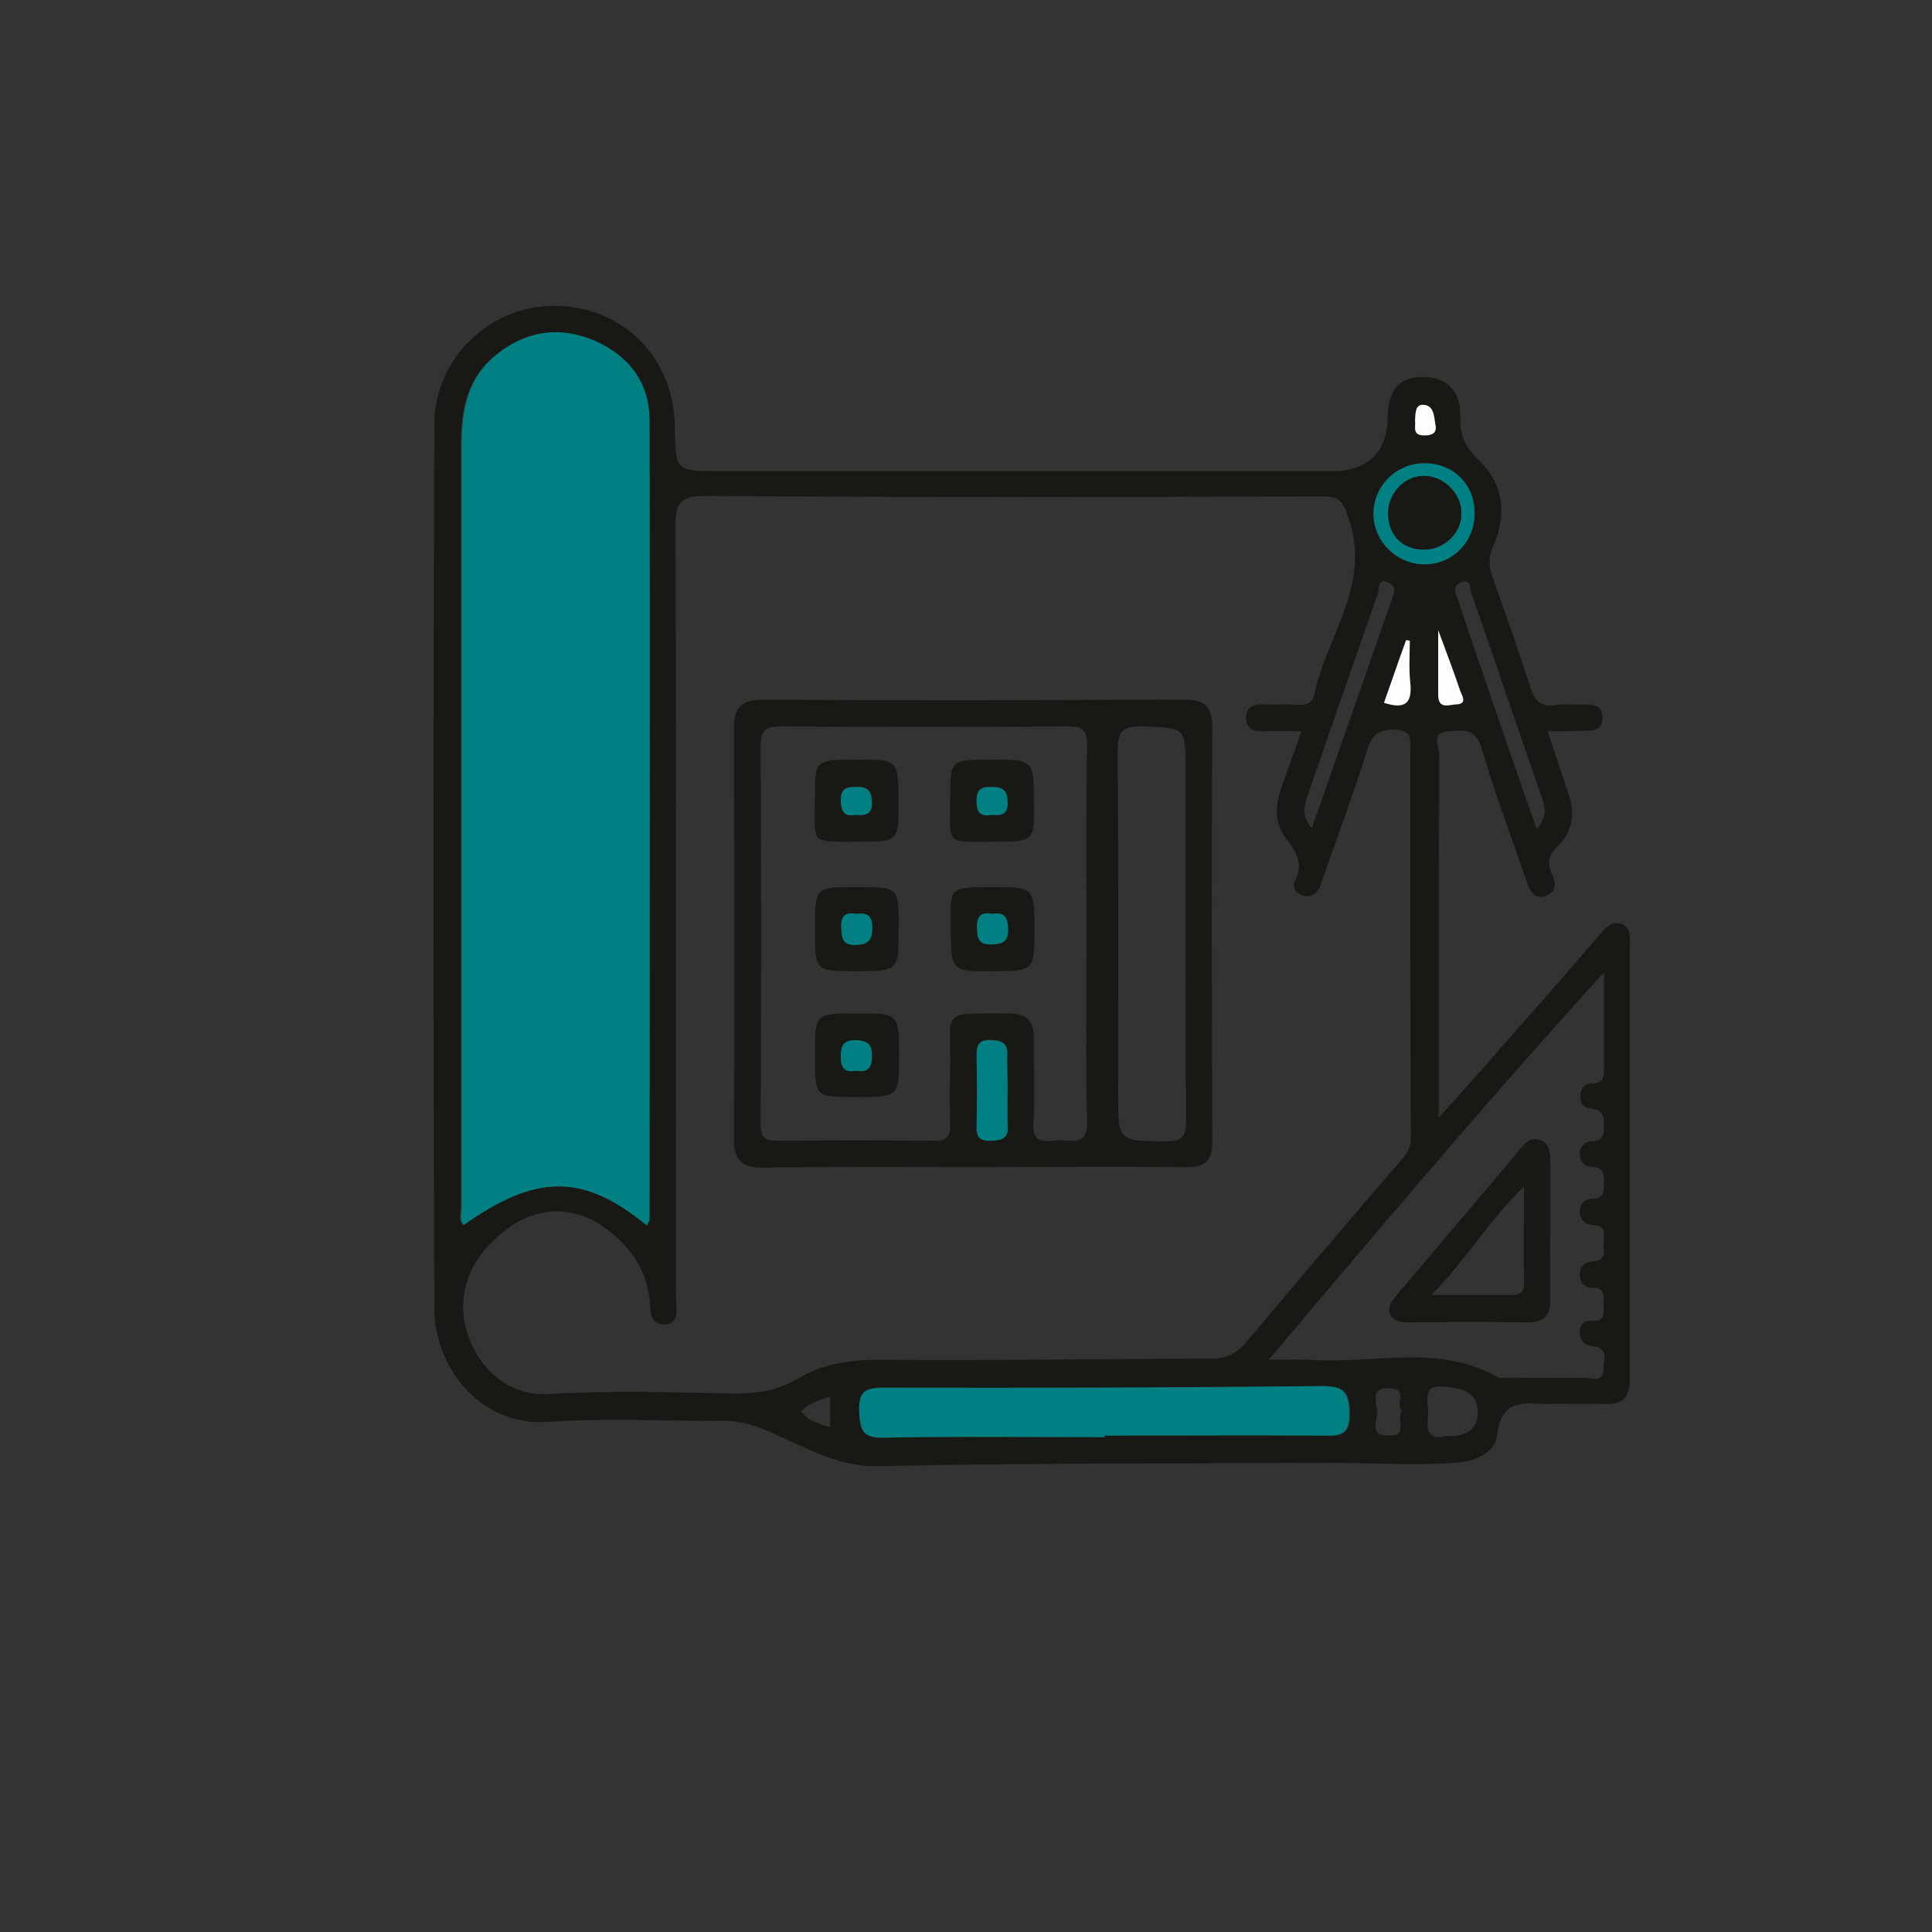 <?xml version="1.0" encoding="utf-8"?>
<!-- Generator: Adobe Illustrator 25.3.1, SVG Export Plug-In . SVG Version: 6.00 Build 0)  -->
<svg version="1.1" id="Layer_1" xmlns="http://www.w3.org/2000/svg" xmlns:xlink="http://www.w3.org/1999/xlink" x="0px" y="0px"
	 viewBox="0 0 367 367" style="enable-background:new 0 0 367 367;" xml:space="preserve">
<rect x="0" y="0" width="367" height="367" fill="#333333" stroke="none"/>
<style type="text/css">
	.st0{fill:#181914;}
	.st1{fill:#008082;}
	.st2{fill:#FDFDFD;}
</style>
<path class="st0" d="M294,138.9c1.4,4.3,2.7,8.2,4,12c1.3,3.8,0.6,7.3-2.2,10c-1.8,1.7-1.9,3.3-1,5.1c0.9,1.9,0.7,3.4-1,4.1
	c-2.4,1-3.2-1-3.8-2.7c-2.9-8.3-6-16.6-8.5-25.1c-1.1-4-3.5-3.6-6.3-3.4c-3.5,0.2-1.8,3.1-1.8,4.6c-0.1,22.6-0.1,45.2-0.1,68.8
	c4.1-4.6,7.8-8.6,11.4-12.8c6.4-7.3,12.9-14.6,19.2-22c1.1-1.3,2.3-2.6,4.1-2c1.9,0.7,1.6,2.6,1.6,4.3c0,27.4,0,54.8,0,82.3
	c0,3.5-1.5,4.7-4.8,4.6c-3.5-0.1-6.9,0-10.4,0c-4.5,0-9.2-1.4-10,5.9c-0.4,3.5-4.3,5-8.1,5.3c-7.6,0.5-15.1,0-22.7,0
	c-28.9,0.1-57.8,0-86.6,0.6c-8.3,0.2-14.7-4-21.7-6.9c-2.5-1-4.8-1.7-7.5-1.7c-11.2,0.1-22.5-0.6-33.7,0.2
	c-12.9,0.9-21.5-10.4-21.6-21.4c-0.2-56-0.2-112,0-168c0-12.8,10.8-22.9,23.3-22.6c12.8,0.3,22.2,10,22.4,22.9
	c0.1,8.5,0.1,8.5,8.5,8.5c38.8,0,77.6,0,116.4,0c6.7,0,10.4-3.6,10.5-10.2c0.1-5.3,2.2-7.7,6.8-7.7c4.4,0,7.2,2.7,7,7.7
	c-0.1,3.4,0.9,5.6,3.4,8c4.8,4.5,5.5,10.4,2.9,16.3c-1,2.2-0.9,3.9-0.2,6c2.5,6.9,4.9,13.9,7.2,20.9c0.8,2.6,2,3.9,4.9,3.4
	c1.6-0.2,3.3,0,5-0.1c1.9,0,3.9,0,3.8,2.7c-0.1,2.3-1.8,2.4-3.6,2.3C298.8,138.9,296.6,138.9,294,138.9z M247.2,138.9
	c-2.8,0-5.1-0.1-7.4,0c-1.8,0.1-3-0.5-3.1-2.4c-0.1-2.1,1.3-2.8,3.3-2.7c2.1,0.1,4.3-0.1,6.4,0.1c1.8,0.1,2.9-0.4,3.3-2.1
	c2.3-11,10.8-20.6,6.5-33.3c-1.1-3.4-1.8-4.2-5-4.2c-39.1,0.1-78.2,0.2-117.3-0.1c-4.6,0-5.6,1.3-5.6,5.7
	c0.2,48.9,0.1,97.8,0.1,146.6c0,1.9,0.9,5-2.2,5.1c-2.9,0.1-2.6-2.8-2.8-4.9c-0.7-6.1-4.4-10.7-9.1-13.9c-5.4-3.6-11.8-3.6-17.2,0.1
	c-5.3,3.7-9.3,8.9-9.1,15.9c0.3,7.6,6.2,16.6,16.4,16c11.5-0.7,23.1-0.3,34.6-0.1c4.5,0.1,8.7-0.5,12.7-2.9
	c4.8-2.8,9.9-3.5,15.5-3.5c20.9,0.2,41.9-0.2,62.8-0.2c2.9,0,4.8-0.9,6.7-3.1c9.8-11.7,19.7-23.3,29.7-34.9c1-1.2,1.6-2.3,1.6-3.9
	c-0.1-24.9-0.1-49.9-0.1-74.8c0-2.2-0.7-2.6-2.8-2.8c-2.9-0.1-4.3,0.7-5.3,3.6c-2.7,8.6-5.8,17-8.8,25.5c-0.5,1.5-1.4,2.8-3.1,2.5
	c-1.5-0.2-2.6-1.6-1.9-2.9c1.8-3.5,0-5.7-1.9-8.3c-2.1-2.9-1.8-6.2-0.7-9.4C244.6,146.3,245.9,142.8,247.2,138.9z M122.9,232.8
	c0.2-0.6,0.3-0.7,0.3-0.8c0-50.7,0.1-101.3,0-152c0-7.3-4.1-12.5-10.7-15.3c-6.8-2.9-13.2-1.7-18.9,3.2c-5.2,4.5-6.1,10.6-6.1,17
	c0,48.2,0,96.4,0,144.6c0,1.1-0.5,2.3,0.4,3.2C102,222.9,110.8,222.9,122.9,232.8z M241,258.3c3.1,0,5.4-0.1,7.7,0
	c12,0.9,24.4-3.2,35.8,3.3c0.5,0.3,1.3,0.1,2,0.1c4.8,0,9.6,0.1,14.4,0c1.4,0,3.7,1.1,3.7-1.7c0-1.7,1.1-4.1-2.3-4.3
	c-1.4-0.1-2.3-1.3-2.2-2.8c0.1-1.4,0.9-2.1,2.3-2c2.3,0.2,2.3-1.2,2.2-2.8c-0.1-1.5,0.7-3.5-2.1-3.5c-1.5,0-2.5-1-2.4-2.6
	c0-1.6,1.2-2.3,2.6-2.4c2.7-0.2,1.8-2.3,1.9-3.7c0.1-1.4,0.6-3.1-1.9-3.2c-1.5,0-2.5-0.9-2.6-2.4c-0.1-1.5,0.9-2.6,2.4-2.6
	c2.3,0,2.1-1.4,2.2-3c0-1.6,0-2.9-2.2-3c-1.5-0.1-2.5-1-2.4-2.6c0-1.3,0.9-2.3,2.2-2.3c2,0,2.4-1,2.4-2.8c0-1.8-0.1-3.2-2.4-3.4
	c-1.3-0.1-2.1-0.9-2.1-2.3c0-1.6,0.9-2.5,2.4-2.5c1.8,0,2.1-1,2.1-2.5c0-5.9,0-11.7,0-18.6C282.6,209,262.2,233.2,241,258.3z
	 M209.9,273c0-0.1,0-0.2,0-0.3c13.7,0,27.4,0,41.1,0c3.1,0,5.6,0.5,5.5-4.3c-0.1-4.2-1.3-5.1-5.3-5.1c-27.7,0.3-55.4,0.3-83.2,0.3
	c-3.7,0-4.8,0.9-4.7,4.6c0.1,3.4,0.6,4.9,4.6,4.9C181.9,272.9,195.9,273,209.9,273z M270.8,107.2c5.4-0.1,9.5-4.5,9.3-10
	c-0.1-5.3-4.2-9.2-9.5-9.2c-5.4,0-9.7,4.3-9.7,9.7C260.9,102.9,265.4,107.3,270.8,107.2z M291.9,157.5c1.9-2.2,1.7-3.8,1.1-5.7
	c-4.6-13.1-9-26.3-13.6-39.4c-0.2-0.6,0.1-2.7-2-1.7c-1.6,0.8-0.9,1.8-0.6,2.8C281.7,128.1,286.7,142.6,291.9,157.5z M249.2,157.3
	c5.3-15.1,10.4-29.7,15.5-44.3c0.4-1.2,0-2-1.1-2.4c-2-0.7-1.5,1.1-1.8,2c-4.5,12.8-9,25.7-13.4,38.5
	C247.8,153,247.1,155,249.2,157.3z M274.5,272.8c3.5,0.2,6.1-0.9,6.2-4.3c0.1-4.2-3.1-4.8-6.4-5.1c-4.4-0.4-2.9,2.9-3,5
	C271.1,270.9,270.7,273.7,274.5,272.8z M273.2,119.7c0,4.8,0,8.6,0,12.3c0,2.9,2.2,1.8,3.5,1.8c2.1-0.1,1-1.7,0.7-2.5
	C276.3,127.7,274.9,124.2,273.2,119.7z M266.3,267.9c-1.4-1.1,1.4-4-2.3-4.2c-3.8-0.2-2.5,2.7-2.4,4.4c0.1,1.7-1.7,4.7,2.2,4.6
	C267.7,272.8,265.1,269.6,266.3,267.9z M262.9,133.5c4,1.3,5.4,0.1,5-3.8c-0.3-2.6-0.1-5.3-0.1-8c-0.2,0-0.5-0.1-0.7-0.1
	C265.8,125.5,264.4,129.3,262.9,133.5z M157.7,271.1c0-1.9,0-3.8,0-5.8c-2.2,0.7-4.1,1.2-5.5,2.8C153.6,270,155.6,270.5,157.7,271.1
	z M268.8,79.8c0.2,1.1-0.7,3,1.8,3c1.3,0,2.3-0.4,2-1.9c-0.3-1.5-0.1-3.6-2.1-3.9C268.8,76.7,268.9,78.4,268.8,79.8z"/>
<path class="st1" d="M122.9,232.8c-12.1-9.9-20.9-9.9-34.8-0.1c-0.9-1-0.4-2.2-0.4-3.2c0-48.2,0-96.4,0-144.6
	c0-6.5,0.9-12.6,6.1-17.1c5.6-4.8,12.1-6,18.9-3.2c6.6,2.8,10.7,7.9,10.7,15.3c0.1,50.7,0,101.3,0,152
	C123.2,232.1,123.1,232.2,122.9,232.8z"/>
<path class="st1" d="M209.9,273c-14,0-28-0.2-42.1,0.1c-4,0.1-4.4-1.5-4.6-4.9c-0.1-3.8,1-4.6,4.7-4.6c27.7,0.1,55.4,0,83.1-0.3
	c4,0,5.2,0.9,5.3,5.1c0.1,4.8-2.4,4.3-5.5,4.3c-13.7-0.1-27.4,0-41.1,0C209.9,272.9,209.9,273,209.9,273z"/>
<path class="st1" d="M270.8,107.2c-5.3,0.1-9.8-4.2-9.9-9.5c0-5.4,4.3-9.7,9.7-9.7c5.4,0,9.4,3.9,9.5,9.2
	C280.3,102.7,276.1,107.1,270.8,107.2z M270.6,90.4c-3.6-0.1-6.8,3.1-6.9,6.8c-0.1,4.3,2.6,7.2,6.8,7.2c3.8,0,7-3,7.1-6.6
	C277.8,94,274.5,90.4,270.6,90.4z"/>
<path class="st2" d="M273.2,119.7c1.6,4.4,3,8,4.2,11.6c0.3,0.8,1.4,2.4-0.7,2.5c-1.3,0-3.5,1.1-3.5-1.8
	C273.2,128.3,273.2,124.6,273.2,119.7z"/>
<path class="st2" d="M262.9,133.5c1.5-4.2,2.8-8.1,4.2-11.9c0.2,0,0.5,0.1,0.7,0.1c0,2.7-0.2,5.4,0.1,8
	C268.3,133.6,266.9,134.8,262.9,133.5z"/>
<path class="st2" d="M268.8,79.8c0.1-1.4,0-3.1,1.8-2.9c1.9,0.3,1.8,2.4,2.1,3.9c0.3,1.5-0.8,1.9-2,1.9
	C268.1,82.8,269,81,268.8,79.8z"/>
<path class="st0" d="M184.6,221.7c-13,0-26.1-0.1-39.1,0.1c-4.4,0.1-6.1-1.1-6.1-5.8c0.2-25.8,0.1-51.5,0-77.3
	c0-4.2,1.2-5.8,5.7-5.8c26.6,0.2,53.1,0.1,79.7,0c4,0,5.5,1.2,5.5,5.4c-0.2,26.1-0.1,52.2,0,78.3c0,4-1.3,5.2-5.1,5.1
	C211.7,221.6,198.1,221.7,184.6,221.7z M206.4,177.5c0-11.9-0.1-23.8,0.1-35.7c0.1-3.1-0.8-3.9-3.9-3.8c-18.1,0.1-36.3,0.1-54.4,0
	c-2.8,0-3.7,0.8-3.7,3.6c0.1,23.9,0.1,47.9,0,71.8c0,2.2,0.4,3.3,2.9,3.3c10.1-0.1,20.1-0.1,30.2,0c2.1,0,2.9-0.7,2.9-2.9
	c-0.1-3.6-0.1-7.3,0-10.9c0.2-11.1-2.3-10.4,11.2-10.4c3.4,0,4.8,1.6,4.7,4.9c-0.1,5.3,0.3,10.6-0.1,15.8c-0.3,4.7,2.8,3.4,5.1,3.4
	c2.4,0,5.2,1.1,5.1-3.5C206.2,201.2,206.4,189.3,206.4,177.5z M225.2,177.4c0-10.4,0-20.8,0-31.2c0-8.2,0-7.9-8.2-8.2
	c-4.1-0.2-4.7,1.3-4.7,4.9c0.2,21.6,0.1,43.2,0.1,64.9c0,9.1,0,8.9,9,9c3.4,0.1,4-1.2,3.9-4.2C225.2,200.8,225.2,189.1,225.2,177.4z
	 M191.4,207c0-2.1-0.1-4.3,0-6.4c0.2-2.5-1-3-3.2-3.1c-2.4,0-2.7,1.1-2.6,3c0.1,4.4,0.1,8.9,0,13.3c-0.1,2.2,0.8,2.8,2.9,2.8
	c1.9-0.1,3.1-0.4,3-2.8C191.3,211.6,191.4,209.3,191.4,207z"/>
<path class="st0" d="M294.5,234.2c0,4.1-0.1,8.2,0,12.4c0.1,3-0.9,4.6-4.2,4.6c-7.4-0.1-14.8-0.1-22.3,0c-1.5,0-3.2,0-3.9-1.5
	c-0.7-1.5,0.4-2.7,1.4-3.9c7.6-9,15.3-18,22.9-27.1c1.1-1.3,2.2-2.8,4-2.2c2.1,0.6,2.1,2.7,2.1,4.5
	C294.5,225.3,294.5,229.7,294.5,234.2z M271.9,246c6.1,0,10.7,0,15.2,0c1.6,0,2.4-0.5,2.4-2.2c-0.1-5.8,0-11.7,0-18.4
	C282.8,231.8,278.7,239.1,271.9,246z"/>
<path class="st0" d="M270.6,90.4c3.8,0.1,7.2,3.6,7,7.4c-0.1,3.6-3.4,6.6-7.1,6.6c-4.2,0-7-2.9-6.8-7.2
	C263.8,93.5,267,90.3,270.6,90.4z"/>
<path class="st1" d="M191.4,207c0,2.3-0.1,4.6,0,6.9c0.2,2.3-1.1,2.7-3,2.8c-2.1,0.1-3-0.5-2.9-2.8c0.1-4.4,0.1-8.9,0-13.3
	c0-1.9,0.3-3.1,2.6-3c2.2,0,3.4,0.6,3.2,3.1C191.3,202.7,191.4,204.9,191.4,207z"/>
<path class="st0" d="M188.1,159.9c-8.6,0-7.6,0.6-7.6-8.2c0-7.4,0-7.4,8-7.4c7.9,0,7.9,0,7.9,8.4
	C196.5,159.9,196.5,159.9,188.1,159.9z M188.3,154.8c1.8,0.2,3.1,0,3.1-2.5c0-2.2-0.9-2.8-2.9-2.9c-1.9,0-3,0.3-3,2.6
	C185.6,154.2,186.2,155.2,188.3,154.8z"/>
<path class="st0" d="M162.3,159.9c-8.6,0-7.5,0.4-7.5-8.4c0-7.2,0-7.2,8.2-7.2c7.7,0,7.7,0,7.7,8.5
	C170.7,159.9,170.7,159.9,162.3,159.9z M162.5,154.8c1.8,0.1,3.2,0,3.2-2.5c0-2.1-0.8-2.9-2.9-2.9c-1.9,0-3.1,0.2-3,2.6
	C159.8,154.1,160.3,155.2,162.5,154.8z"/>
<path class="st0" d="M188.5,168.5c8,0,8,0,8,8.3c0,7.7,0,7.7-8.7,7.7c-7.2,0-7.2,0-7.2-9.4C180.5,168.5,180.5,168.5,188.5,168.5z
	 M188.5,173.6c-2-0.3-3,0.3-2.9,2.6c0.1,2.1,0.3,3.4,2.9,3.2c1.9-0.1,3-0.5,3-2.7C191.5,174.4,191,173.1,188.5,173.6z"/>
<path class="st0" d="M154.8,176.4c0-7.9,0-7.9,8.1-7.9c7.9,0,7.9,0,7.8,8.4c0,7.6,0,7.6-8.8,7.6
	C154.8,184.4,154.8,184.4,154.8,176.4z M162.8,173.6c-1.9-0.2-3.1,0.1-3,2.5c0.1,2,0.1,3.4,2.8,3.4c2.3-0.1,3.1-0.8,3.1-3.2
	C165.7,174.1,164.9,173.3,162.8,173.6z"/>
<path class="st0" d="M162.1,208.4c-7.3,0-7.3,0-7.3-8.2c0-7.7,0-7.7,8.5-7.7c7.5,0,7.5,0,7.5,8.9
	C170.7,208.4,170.7,208.4,162.1,208.4z M162.6,203.4c2.4,0.4,3.1-0.7,3.1-3c0-2.1-0.9-2.7-2.9-2.8c-2.5-0.1-3,1-3,3.2
	C159.8,202.9,160.5,203.7,162.6,203.4z"/>
<path class="st1" d="M188.3,154.8c-2.2,0.4-2.8-0.6-2.8-2.7c0-2.3,1.1-2.6,3-2.6c2,0,2.9,0.7,2.9,2.9
	C191.5,154.8,190.2,154.9,188.3,154.8z"/>
<path class="st1" d="M162.5,154.8c-2.2,0.4-2.7-0.7-2.8-2.7c0-2.4,1.2-2.6,3-2.6c2.1,0,2.8,0.7,2.9,2.9
	C165.7,154.8,164.4,154.9,162.5,154.8z"/>
<path class="st1" d="M188.5,173.6c2.5-0.4,3,0.9,3,3.1c0,2.2-1.1,2.6-3,2.7c-2.6,0.1-2.9-1.1-2.9-3.2
	C185.5,173.9,186.5,173.2,188.5,173.6z"/>
<path class="st1" d="M162.8,173.6c2.1-0.3,2.9,0.5,2.9,2.7c0,2.3-0.8,3.1-3.1,3.2c-2.7,0.1-2.7-1.4-2.8-3.4
	C159.7,173.6,160.9,173.3,162.8,173.6z"/>
<path class="st1" d="M162.6,203.4c-2.1,0.4-2.9-0.5-2.9-2.6c0-2.2,0.5-3.3,3-3.2c2,0.1,2.9,0.7,2.9,2.8
	C165.7,202.7,165,203.8,162.6,203.4z"/>
</svg>
